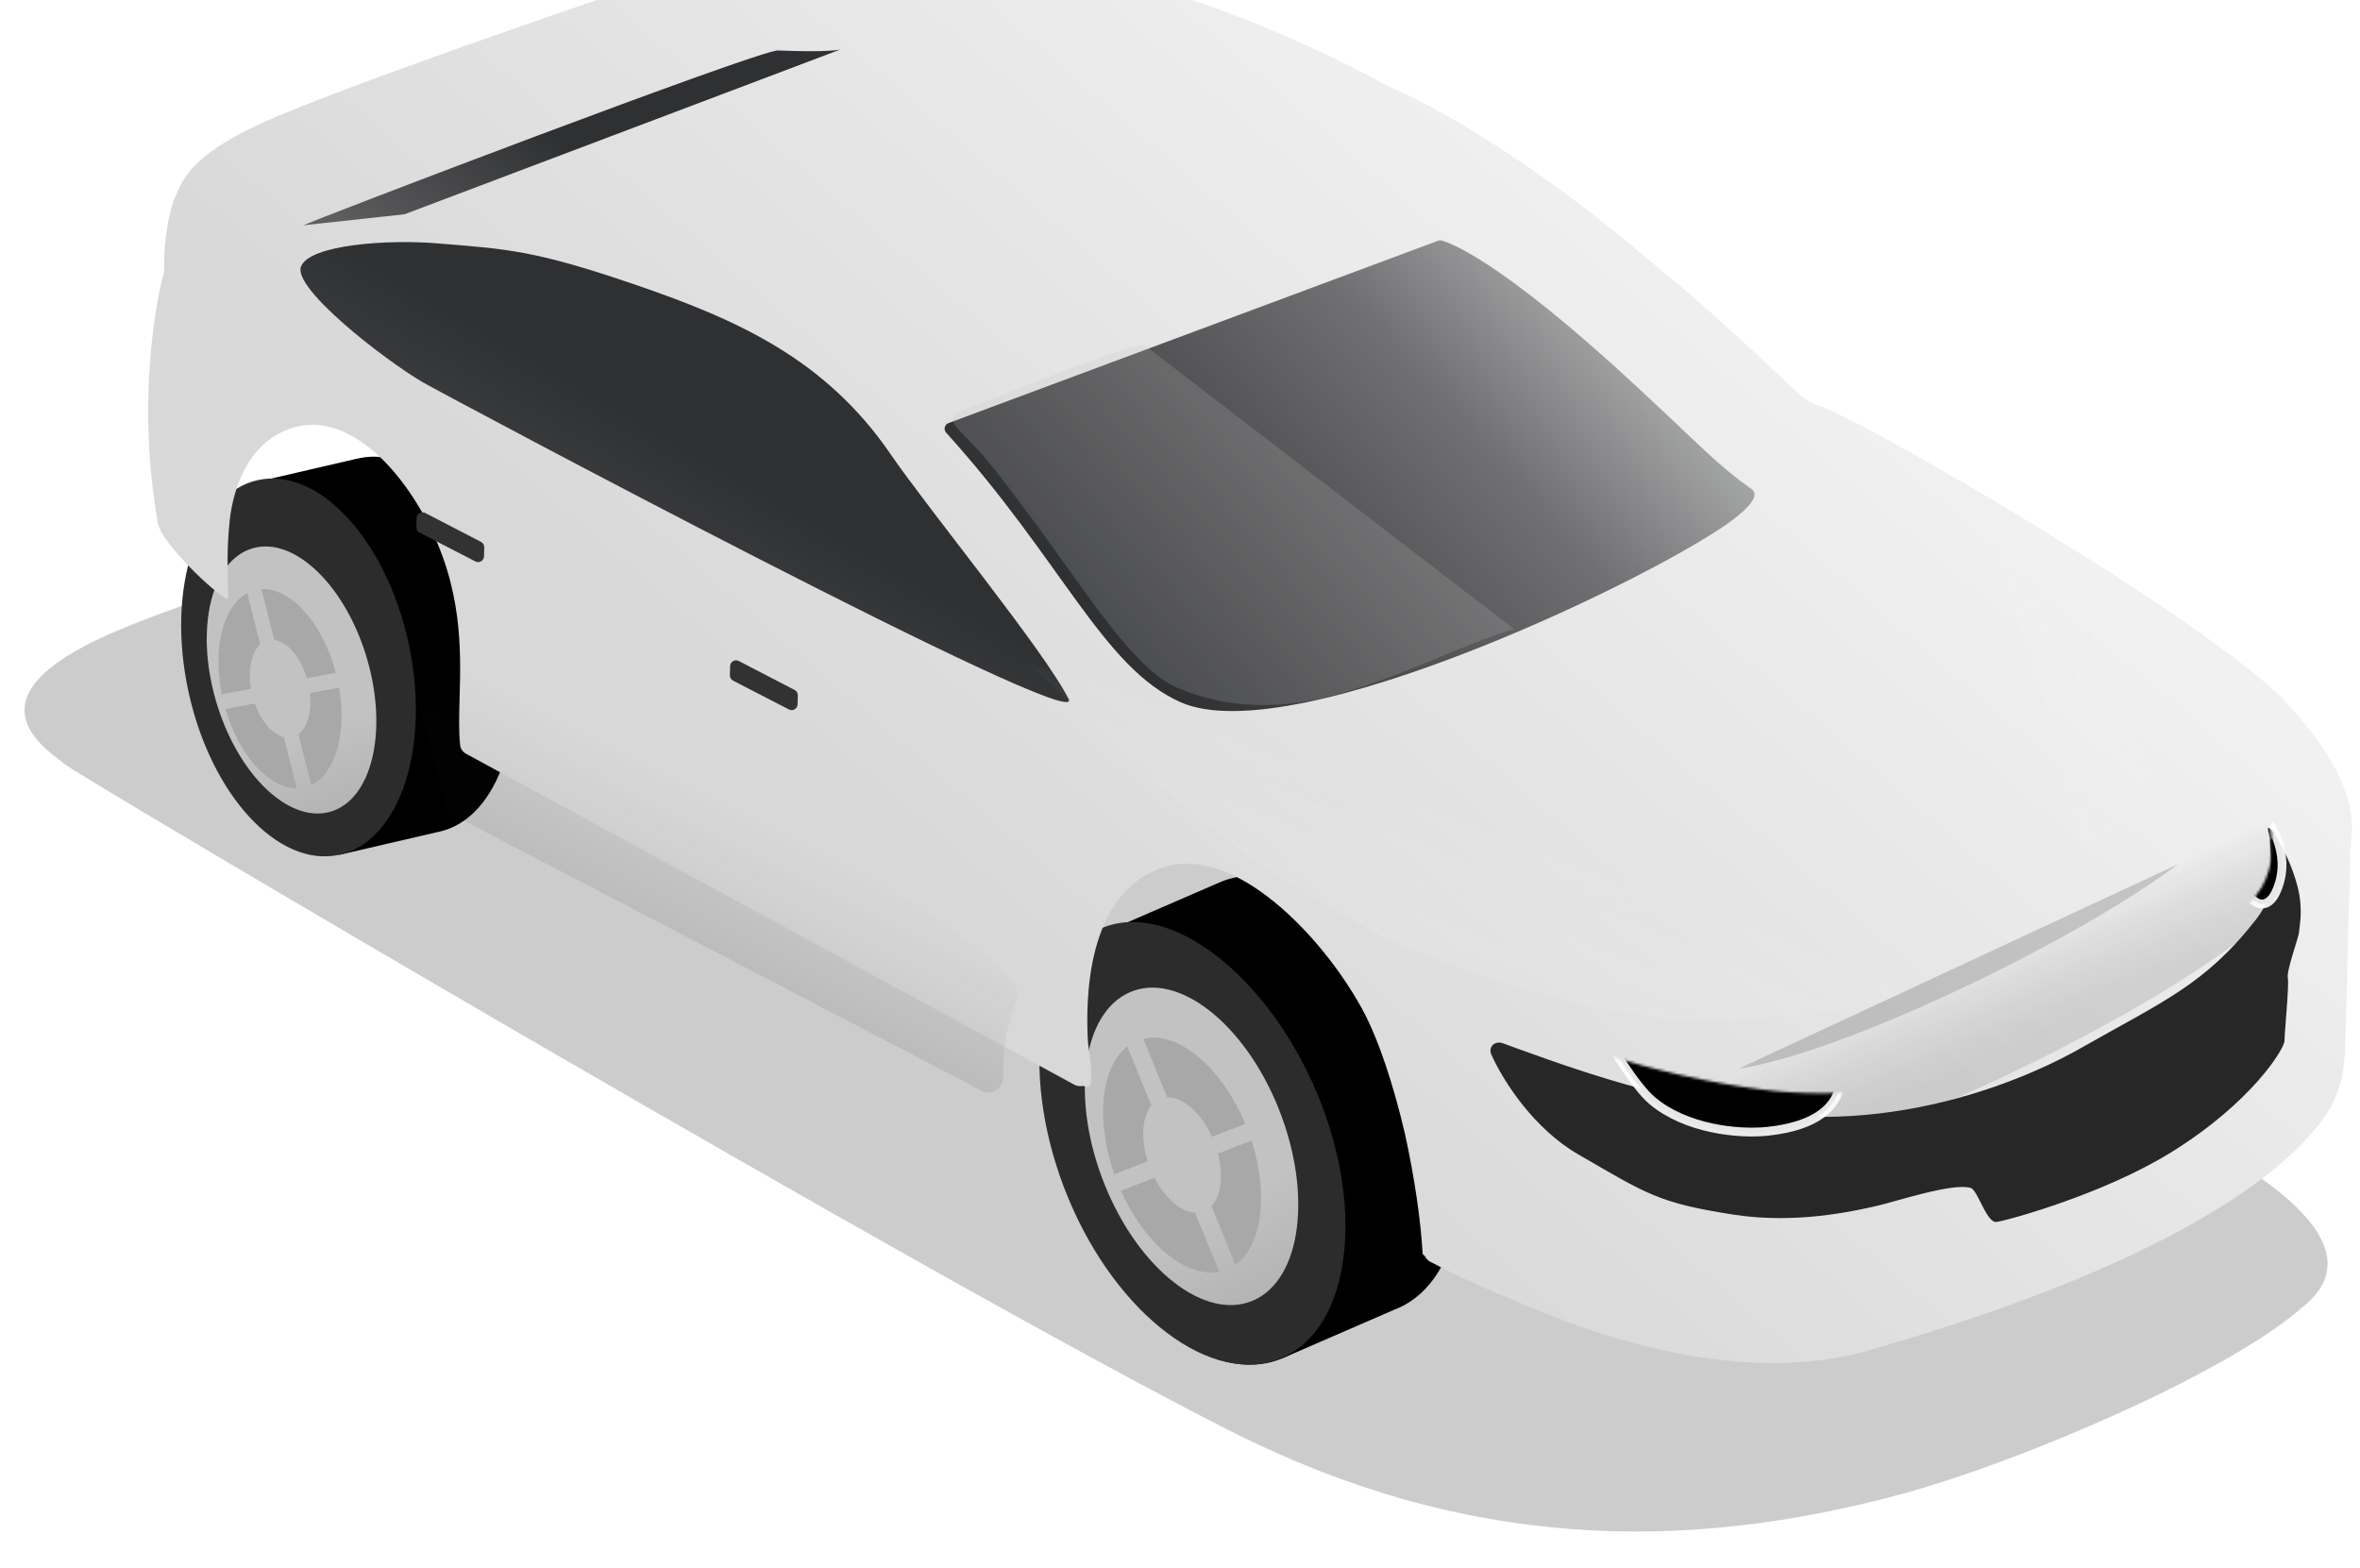 <?xml version="1.0" encoding="utf-8"?>
<svg viewBox="43.548 -50.424 914.855 607.724" xmlns="http://www.w3.org/2000/svg">
  <defs>
    <filter id="filter0_f_3_8" x="156.532" y="341.326" width="912.769" height="427.964" filterUnits="userSpaceOnUse" color-interpolation-filters="sRGB">
      <feFlood flood-opacity="0" result="BackgroundImageFix"/>
      <feBlend mode="normal" in="SourceGraphic" in2="BackgroundImageFix" result="shape"/>
      <feGaussianBlur stdDeviation="5" result="effect1_foregroundBlur_3_8"/>
    </filter>
    <filter id="filter1_i_3_8" x="574.091" y="546.5" width="88.721" height="126.952" filterUnits="userSpaceOnUse" color-interpolation-filters="sRGB">
      <feFlood flood-opacity="0" result="BackgroundImageFix"/>
      <feBlend mode="normal" in="SourceGraphic" in2="BackgroundImageFix" result="shape"/>
      <feColorMatrix in="SourceAlpha" type="matrix" values="0 0 0 0 0 0 0 0 0 0 0 0 0 0 0 0 0 0 127 0" result="hardAlpha"/>
      <feMorphology radius="1.148" operator="erode" in="SourceAlpha" result="effect1_innerShadow_3_8"/>
      <feOffset/>
      <feGaussianBlur stdDeviation="0.574"/>
      <feComposite in2="hardAlpha" operator="arithmetic" k2="-1" k3="1"/>
      <feColorMatrix type="matrix" values="0 0 0 0 0 0 0 0 0 0 0 0 0 0 0 0 0 0 0.25 0"/>
      <feBlend mode="normal" in2="shape" result="effect1_innerShadow_3_8"/>
    </filter>
    <linearGradient id="paint0_linear_3_8" x1="92.624" y1="101.765" x2="97.237" y2="33.16" gradientUnits="userSpaceOnUse">
      <stop stop-color="#3F3F3F"/>
      <stop offset="1" stop-color="#5C5C5C"/>
    </linearGradient>
    <filter id="filter2_di_3_8" x="578.154" y="556.998" width="77.862" height="108.026" filterUnits="userSpaceOnUse" color-interpolation-filters="sRGB">
      <feFlood flood-opacity="0" result="BackgroundImageFix"/>
      <feColorMatrix in="SourceAlpha" type="matrix" values="0 0 0 0 0 0 0 0 0 0 0 0 0 0 0 0 0 0 127 0" result="hardAlpha"/>
      <feOffset dy="0.459"/>
      <feGaussianBlur stdDeviation="0.344"/>
      <feColorMatrix type="matrix" values="0 0 0 0 1 0 0 0 0 1 0 0 0 0 1 0 0 0 0.41 0"/>
      <feBlend mode="normal" in2="BackgroundImageFix" result="effect1_dropShadow_3_8"/>
      <feBlend mode="normal" in="SourceGraphic" in2="effect1_dropShadow_3_8" result="shape"/>
      <feColorMatrix in="SourceAlpha" type="matrix" values="0 0 0 0 0 0 0 0 0 0 0 0 0 0 0 0 0 0 127 0" result="hardAlpha"/>
      <feOffset dx="-3.443" dy="2.295"/>
      <feGaussianBlur stdDeviation="1.721"/>
      <feComposite in2="hardAlpha" operator="arithmetic" k2="-1" k3="1"/>
      <feColorMatrix type="matrix" values="0 0 0 0 0 0 0 0 0 0 0 0 0 0 0 0 0 0 0.25 0"/>
      <feBlend mode="normal" in2="shape" result="effect2_innerShadow_3_8"/>
    </filter>
    <filter id="filter3_i_3_8" x="577.55" y="548.473" width="82.746" height="123.021" filterUnits="userSpaceOnUse" color-interpolation-filters="sRGB">
      <feFlood flood-opacity="0" result="BackgroundImageFix"/>
      <feBlend mode="normal" in="SourceGraphic" in2="BackgroundImageFix" result="shape"/>
      <feColorMatrix in="SourceAlpha" type="matrix" values="0 0 0 0 0 0 0 0 0 0 0 0 0 0 0 0 0 0 127 0" result="hardAlpha"/>
      <feMorphology radius="2.846" operator="erode" in="SourceAlpha" result="effect1_innerShadow_3_8"/>
      <feOffset/>
      <feGaussianBlur stdDeviation="1.423"/>
      <feComposite in2="hardAlpha" operator="arithmetic" k2="-1" k3="1"/>
      <feColorMatrix type="matrix" values="0 0 0 0 0 0 0 0 0 0 0 0 0 0 0 0 0 0 0.25 0"/>
      <feBlend mode="normal" in2="shape" result="effect1_innerShadow_3_8"/>
    </filter>
    <linearGradient id="paint1_linear_3_8" x1="86.808" y1="98.14" x2="91.384" y2="31.996" gradientUnits="userSpaceOnUse">
      <stop stop-color="#AAAAAA"/>
      <stop offset="1" stop-color="#C2C2C2"/>
    </linearGradient>
    <filter id="filter4_di_3_8" x="584.64" y="564.166" width="66.108" height="93.739" filterUnits="userSpaceOnUse" color-interpolation-filters="sRGB">
      <feFlood flood-opacity="0" result="BackgroundImageFix"/>
      <feColorMatrix in="SourceAlpha" type="matrix" values="0 0 0 0 0 0 0 0 0 0 0 0 0 0 0 0 0 0 127 0" result="hardAlpha"/>
      <feOffset dy="0.971"/>
      <feGaussianBlur stdDeviation="0.607"/>
      <feColorMatrix type="matrix" values="0 0 0 0 1 0 0 0 0 1 0 0 0 0 1 0 0 0 0.59 0"/>
      <feBlend mode="normal" in2="BackgroundImageFix" result="effect1_dropShadow_3_8"/>
      <feBlend mode="normal" in="SourceGraphic" in2="effect1_dropShadow_3_8" result="shape"/>
      <feColorMatrix in="SourceAlpha" type="matrix" values="0 0 0 0 0 0 0 0 0 0 0 0 0 0 0 0 0 0 127 0" result="hardAlpha"/>
      <feOffset dx="-3.64" dy="2.427"/>
      <feGaussianBlur stdDeviation="1.82"/>
      <feComposite in2="hardAlpha" operator="arithmetic" k2="-1" k3="1"/>
      <feColorMatrix type="matrix" values="0 0 0 0 0 0 0 0 0 0 0 0 0 0 0 0 0 0 0.25 0"/>
      <feBlend mode="normal" in2="shape" result="effect2_innerShadow_3_8"/>
    </filter>
    <filter id="filter5_i_3_8" x="237.919" y="369.637" width="67.499" height="108.651" filterUnits="userSpaceOnUse" color-interpolation-filters="sRGB">
      <feFlood flood-opacity="0" result="BackgroundImageFix"/>
      <feBlend mode="normal" in="SourceGraphic" in2="BackgroundImageFix" result="shape"/>
      <feColorMatrix in="SourceAlpha" type="matrix" values="0 0 0 0 0 0 0 0 0 0 0 0 0 0 0 0 0 0 127 0" result="hardAlpha"/>
      <feMorphology radius="0.948" operator="erode" in="SourceAlpha" result="effect1_innerShadow_3_8"/>
      <feOffset/>
      <feGaussianBlur stdDeviation="0.474"/>
      <feComposite in2="hardAlpha" operator="arithmetic" k2="-1" k3="1"/>
      <feColorMatrix type="matrix" values="0 0 0 0 0 0 0 0 0 0 0 0 0 0 0 0 0 0 0.25 0"/>
      <feBlend mode="normal" in2="shape" result="effect1_innerShadow_3_8"/>
    </filter>
    <linearGradient id="paint2_linear_3_8" x1="76.498" y1="84.031" x2="80.306" y2="27.381" gradientUnits="userSpaceOnUse">
      <stop stop-color="#3F3F3F"/>
      <stop offset="1" stop-color="#5C5C5C"/>
    </linearGradient>
    <filter id="filter6_di_3_8" x="240.769" y="378.623" width="59.506" height="92.377" filterUnits="userSpaceOnUse" color-interpolation-filters="sRGB">
      <feFlood flood-opacity="0" result="BackgroundImageFix"/>
      <feColorMatrix in="SourceAlpha" type="matrix" values="0 0 0 0 0 0 0 0 0 0 0 0 0 0 0 0 0 0 127 0" result="hardAlpha"/>
      <feOffset dy="0.379"/>
      <feGaussianBlur stdDeviation="0.284"/>
      <feColorMatrix type="matrix" values="0 0 0 0 1 0 0 0 0 1 0 0 0 0 1 0 0 0 0.41 0"/>
      <feBlend mode="normal" in2="BackgroundImageFix" result="effect1_dropShadow_3_8"/>
      <feBlend mode="normal" in="SourceGraphic" in2="effect1_dropShadow_3_8" result="shape"/>
      <feColorMatrix in="SourceAlpha" type="matrix" values="0 0 0 0 0 0 0 0 0 0 0 0 0 0 0 0 0 0 127 0" result="hardAlpha"/>
      <feOffset dx="-2.843" dy="1.895"/>
      <feGaussianBlur stdDeviation="1.422"/>
      <feComposite in2="hardAlpha" operator="arithmetic" k2="-1" k3="1"/>
      <feColorMatrix type="matrix" values="0 0 0 0 0 0 0 0 0 0 0 0 0 0 0 0 0 0 0.25 0"/>
      <feBlend mode="normal" in2="shape" result="effect2_innerShadow_3_8"/>
    </filter>
    <filter id="filter7_i_3_8" x="237.163" y="377.45" width="65.743" height="103.498" filterUnits="userSpaceOnUse" color-interpolation-filters="sRGB">
      <feFlood flood-opacity="0" result="BackgroundImageFix"/>
      <feBlend mode="normal" in="SourceGraphic" in2="BackgroundImageFix" result="shape"/>
      <feColorMatrix in="SourceAlpha" type="matrix" values="0 0 0 0 0 0 0 0 0 0 0 0 0 0 0 0 0 0 127 0" result="hardAlpha"/>
      <feMorphology radius="2.846" operator="erode" in="SourceAlpha" result="effect1_innerShadow_3_8"/>
      <feOffset/>
      <feGaussianBlur stdDeviation="1.423"/>
      <feComposite in2="hardAlpha" operator="arithmetic" k2="-1" k3="1"/>
      <feColorMatrix type="matrix" values="0 0 0 0 0 0 0 0 0 0 0 0 0 0 0 0 0 0 0.25 0"/>
      <feBlend mode="normal" in2="shape" result="effect1_innerShadow_3_8"/>
    </filter>
    <filter id="filter8_i_3_8" x="237.163" y="377.45" width="65.743" height="103.498" filterUnits="userSpaceOnUse" color-interpolation-filters="sRGB">
      <feFlood flood-opacity="0" result="BackgroundImageFix"/>
      <feBlend mode="normal" in="SourceGraphic" in2="BackgroundImageFix" result="shape"/>
      <feColorMatrix in="SourceAlpha" type="matrix" values="0 0 0 0 0 0 0 0 0 0 0 0 0 0 0 0 0 0 127 0" result="hardAlpha"/>
      <feMorphology radius="0.853" operator="erode" in="SourceAlpha" result="effect1_innerShadow_3_8"/>
      <feOffset/>
      <feGaussianBlur stdDeviation="0.426"/>
      <feComposite in2="hardAlpha" operator="arithmetic" k2="-1" k3="1"/>
      <feColorMatrix type="matrix" values="0 0 0 0 0 0 0 0 0 0 0 0 0 0 0 0 0 0 0.25 0"/>
      <feBlend mode="normal" in2="shape" result="effect1_innerShadow_3_8"/>
    </filter>
    <linearGradient id="paint3_linear_3_8" x1="71.766" y1="81.136" x2="75.549" y2="26.453" gradientUnits="userSpaceOnUse">
      <stop stop-color="#AAAAAA"/>
      <stop offset="1" stop-color="#C2C2C2"/>
    </linearGradient>
    <filter id="filter9_di_3_8" x="241.702" y="390.308" width="52.585" height="79.895" filterUnits="userSpaceOnUse" color-interpolation-filters="sRGB">
      <feFlood flood-opacity="0" result="BackgroundImageFix"/>
      <feColorMatrix in="SourceAlpha" type="matrix" values="0 0 0 0 0 0 0 0 0 0 0 0 0 0 0 0 0 0 127 0" result="hardAlpha"/>
      <feOffset dy="0.971"/>
      <feGaussianBlur stdDeviation="0.607"/>
      <feColorMatrix type="matrix" values="0 0 0 0 1 0 0 0 0 1 0 0 0 0 1 0 0 0 0.59 0"/>
      <feBlend mode="normal" in2="BackgroundImageFix" result="effect1_dropShadow_3_8"/>
      <feBlend mode="normal" in="SourceGraphic" in2="effect1_dropShadow_3_8" result="shape"/>
      <feColorMatrix in="SourceAlpha" type="matrix" values="0 0 0 0 0 0 0 0 0 0 0 0 0 0 0 0 0 0 127 0" result="hardAlpha"/>
      <feOffset dx="-3.64" dy="2.427"/>
      <feGaussianBlur stdDeviation="1.82"/>
      <feComposite in2="hardAlpha" operator="arithmetic" k2="-1" k3="1"/>
      <feColorMatrix type="matrix" values="0 0 0 0 0 0 0 0 0 0 0 0 0 0 0 0 0 0 0.25 0"/>
      <feBlend mode="normal" in2="shape" result="effect2_innerShadow_3_8"/>
    </filter>
    <filter id="filter10_ii_3_8" x="197.38" y="149.989" width="871.39" height="569.61" filterUnits="userSpaceOnUse" color-interpolation-filters="sRGB">
      <feFlood flood-opacity="0" result="BackgroundImageFix"/>
      <feBlend mode="normal" in="SourceGraphic" in2="BackgroundImageFix" result="shape"/>
      <feColorMatrix in="SourceAlpha" type="matrix" values="0 0 0 0 0 0 0 0 0 0 0 0 0 0 0 0 0 0 127 0" result="hardAlpha"/>
      <feOffset dx="17.076" dy="-22.768"/>
      <feGaussianBlur stdDeviation="68.305"/>
      <feComposite in2="hardAlpha" operator="arithmetic" k2="-1" k3="1"/>
      <feColorMatrix type="matrix" values="0 0 0 0 0 0 0 0 0 0 0 0 0 0 0 0 0 0 0.07 0"/>
      <feBlend mode="normal" in2="shape" result="effect1_innerShadow_3_8"/>
      <feColorMatrix in="SourceAlpha" type="matrix" values="0 0 0 0 0 0 0 0 0 0 0 0 0 0 0 0 0 0 127 0" result="hardAlpha"/>
      <feOffset dy="-2.846"/>
      <feGaussianBlur stdDeviation="5.692"/>
      <feComposite in2="hardAlpha" operator="arithmetic" k2="-1" k3="1"/>
      <feColorMatrix type="matrix" values="0 0 0 0 0 0 0 0 0 0 0 0 0 0 0 0 0 0 0.09 0"/>
      <feBlend mode="normal" in2="effect1_innerShadow_3_8" result="effect2_innerShadow_3_8"/>
    </filter>
    <linearGradient id="paint4_linear_3_8" x1="672.492" y1="690.535" x2="1077.88" y2="221.356" gradientUnits="userSpaceOnUse">
      <stop stop-color="#D8D8D8"/>
      <stop offset="1" stop-color="white"/>
    </linearGradient>
    <filter id="filter11_ddi_3_8" x="522.058" y="251.868" width="320.852" height="189.373" filterUnits="userSpaceOnUse" color-interpolation-filters="sRGB">
      <feFlood flood-opacity="0" result="BackgroundImageFix"/>
      <feColorMatrix in="SourceAlpha" type="matrix" values="0 0 0 0 0 0 0 0 0 0 0 0 0 0 0 0 0 0 127 0" result="hardAlpha"/>
      <feOffset dx="-2.295" dy="1.148"/>
      <feGaussianBlur stdDeviation="1.148"/>
      <feColorMatrix type="matrix" values="0 0 0 0 1 0 0 0 0 1 0 0 0 0 1 0 0 0 0.28 0"/>
      <feBlend mode="normal" in2="BackgroundImageFix" result="effect1_dropShadow_3_8"/>
      <feColorMatrix in="SourceAlpha" type="matrix" values="0 0 0 0 0 0 0 0 0 0 0 0 0 0 0 0 0 0 127 0" result="hardAlpha"/>
      <feOffset dy="-1.148"/>
      <feGaussianBlur stdDeviation="1.148"/>
      <feColorMatrix type="matrix" values="0 0 0 0 1 0 0 0 0 1 0 0 0 0 1 0 0 0 0.56 0"/>
      <feBlend mode="normal" in2="effect1_dropShadow_3_8" result="effect2_dropShadow_3_8"/>
      <feBlend mode="normal" in="SourceGraphic" in2="effect2_dropShadow_3_8" result="shape"/>
      <feColorMatrix in="SourceAlpha" type="matrix" values="0 0 0 0 0 0 0 0 0 0 0 0 0 0 0 0 0 0 127 0" result="hardAlpha"/>
      <feOffset dx="-1.148" dy="3.443"/>
      <feGaussianBlur stdDeviation="1.721"/>
      <feComposite in2="hardAlpha" operator="arithmetic" k2="-1" k3="1"/>
      <feColorMatrix type="matrix" values="0 0 0 0 0 0 0 0 0 0 0 0 0 0 0 0 0 0 0.75 0"/>
      <feBlend mode="normal" in2="shape" result="effect3_innerShadow_3_8"/>
    </filter>
    <linearGradient id="paint5_linear_3_8" x1="724.542" y1="92.795" x2="495.124" y2="299.062" gradientUnits="userSpaceOnUse">
      <stop stop-color="#E8EAE9"/>
      <stop offset="0.498" stop-color="#707072"/>
      <stop offset="1" stop-color="#2F3032"/>
    </linearGradient>
    <filter id="filter12_di_3_8" x="273.483" y="252.517" width="303.731" height="182.902" filterUnits="userSpaceOnUse" color-interpolation-filters="sRGB">
      <feFlood flood-opacity="0" result="BackgroundImageFix"/>
      <feColorMatrix in="SourceAlpha" type="matrix" values="0 0 0 0 0 0 0 0 0 0 0 0 0 0 0 0 0 0 127 0" result="hardAlpha"/>
      <feOffset dy="1.187"/>
      <feGaussianBlur stdDeviation="0.593"/>
      <feColorMatrix type="matrix" values="0 0 0 0 0.925 0 0 0 0 0.925 0 0 0 0 0.925 0 0 0 0.37 0"/>
      <feBlend mode="normal" in2="BackgroundImageFix" result="effect1_dropShadow_3_8"/>
      <feBlend mode="normal" in="SourceGraphic" in2="effect1_dropShadow_3_8" result="shape"/>
      <feColorMatrix in="SourceAlpha" type="matrix" values="0 0 0 0 0 0 0 0 0 0 0 0 0 0 0 0 0 0 127 0" result="hardAlpha"/>
      <feOffset dx="-4.591" dy="5.738"/>
      <feGaussianBlur stdDeviation="2.295"/>
      <feComposite in2="hardAlpha" operator="arithmetic" k2="-1" k3="1"/>
      <feColorMatrix type="matrix" values="0 0 0 0 0 0 0 0 0 0 0 0 0 0 0 0 0 0 0.8 0"/>
      <feBlend mode="normal" in2="shape" result="effect2_innerShadow_3_8"/>
    </filter>
    <linearGradient id="paint6_linear_3_8" x1="338.71" y1="793.536" x2="562.682" y2="407.816" gradientUnits="userSpaceOnUse">
      <stop stop-color="#E8EAE9"/>
      <stop offset="0.498" stop-color="#707072"/>
      <stop offset="1" stop-color="#2F3032"/>
    </linearGradient>
    <filter id="filter13_di_3_8" x="274.669" y="177.839" width="213.975" height="72.761" filterUnits="userSpaceOnUse" color-interpolation-filters="sRGB">
      <feFlood flood-opacity="0" result="BackgroundImageFix"/>
      <feColorMatrix in="SourceAlpha" type="matrix" values="0 0 0 0 0 0 0 0 0 0 0 0 0 0 0 0 0 0 127 0" result="hardAlpha"/>
      <feOffset dy="1.187"/>
      <feGaussianBlur stdDeviation="0.593"/>
      <feColorMatrix type="matrix" values="0 0 0 0 0.925 0 0 0 0 0.925 0 0 0 0 0.925 0 0 0 0.37 0"/>
      <feBlend mode="normal" in2="BackgroundImageFix" result="effect1_dropShadow_3_8"/>
      <feBlend mode="normal" in="SourceGraphic" in2="effect1_dropShadow_3_8" result="shape"/>
      <feColorMatrix in="SourceAlpha" type="matrix" values="0 0 0 0 0 0 0 0 0 0 0 0 0 0 0 0 0 0 127 0" result="hardAlpha"/>
      <feOffset dx="-4.591" dy="5.738"/>
      <feGaussianBlur stdDeviation="2.295"/>
      <feComposite in2="hardAlpha" operator="arithmetic" k2="-1" k3="1"/>
      <feColorMatrix type="matrix" values="0 0 0 0 0 0 0 0 0 0 0 0 0 0 0 0 0 0 0.8 0"/>
      <feBlend mode="normal" in2="shape" result="effect2_innerShadow_3_8"/>
    </filter>
    <linearGradient id="paint7_linear_3_8" x1="257.678" y1="386.961" x2="381.459" y2="215.34" gradientUnits="userSpaceOnUse">
      <stop stop-color="#E8EAE9"/>
      <stop offset="0.498" stop-color="#707072"/>
      <stop offset="1" stop-color="#2F3032"/>
    </linearGradient>
    <filter id="filter14_f_3_8" x="524" y="390.889" width="414.161" height="202.35" filterUnits="userSpaceOnUse" color-interpolation-filters="sRGB">
      <feFlood flood-opacity="0" result="BackgroundImageFix"/>
      <feBlend mode="normal" in="SourceGraphic" in2="BackgroundImageFix" result="shape"/>
      <feGaussianBlur stdDeviation="16.067" result="effect1_foregroundBlur_3_8"/>
    </filter>
    <linearGradient id="paint8_linear_3_8" x1="717.338" y1="566.175" x2="747.209" y2="485.602" gradientUnits="userSpaceOnUse">
      <stop stop-color="#ECEAEA"/>
      <stop offset="1" stop-color="white" stop-opacity="0"/>
    </linearGradient>
    <filter id="filter15_f_3_8" x="841.681" y="294.917" width="189.936" height="219.061" filterUnits="userSpaceOnUse" color-interpolation-filters="sRGB">
      <feFlood flood-opacity="0" result="BackgroundImageFix"/>
      <feBlend mode="normal" in="SourceGraphic" in2="BackgroundImageFix" result="shape"/>
      <feGaussianBlur stdDeviation="10.329" result="effect1_foregroundBlur_3_8"/>
    </filter>
    <linearGradient id="paint9_linear_3_8" x1="1036.96" y1="429.386" x2="931.117" y2="463.332" gradientUnits="userSpaceOnUse">
      <stop stop-color="#ECEAEA"/>
      <stop offset="1" stop-color="white" stop-opacity="0"/>
    </linearGradient>
    <filter id="filter16_di_3_8" x="439.395" y="418.159" width="27.455" height="23.296" filterUnits="userSpaceOnUse" color-interpolation-filters="sRGB">
      <feFlood flood-opacity="0" result="BackgroundImageFix"/>
      <feColorMatrix in="SourceAlpha" type="matrix" values="0 0 0 0 0 0 0 0 0 0 0 0 0 0 0 0 0 0 127 0" result="hardAlpha"/>
      <feOffset dy="-0.569"/>
      <feGaussianBlur stdDeviation="0.285"/>
      <feColorMatrix type="matrix" values="0 0 0 0 0.788 0 0 0 0 0.788 0 0 0 0 0.788 0 0 0 0.19 0"/>
      <feBlend mode="normal" in2="BackgroundImageFix" result="effect1_dropShadow_3_8"/>
      <feBlend mode="normal" in="SourceGraphic" in2="effect1_dropShadow_3_8" result="shape"/>
      <feColorMatrix in="SourceAlpha" type="matrix" values="0 0 0 0 0 0 0 0 0 0 0 0 0 0 0 0 0 0 127 0" result="hardAlpha"/>
      <feOffset dy="2.846"/>
      <feGaussianBlur stdDeviation="1.423"/>
      <feComposite in2="hardAlpha" operator="arithmetic" k2="-1" k3="1"/>
      <feColorMatrix type="matrix" values="0 0 0 0 0 0 0 0 0 0 0 0 0 0 0 0 0 0 0.74 0"/>
      <feBlend mode="normal" in2="shape" result="effect2_innerShadow_3_8"/>
    </filter>
    <filter id="filter17_di_3_8" x="317.851" y="360.777" width="27.455" height="23.296" filterUnits="userSpaceOnUse" color-interpolation-filters="sRGB">
      <feFlood flood-opacity="0" result="BackgroundImageFix"/>
      <feColorMatrix in="SourceAlpha" type="matrix" values="0 0 0 0 0 0 0 0 0 0 0 0 0 0 0 0 0 0 127 0" result="hardAlpha"/>
      <feOffset dy="-0.569"/>
      <feGaussianBlur stdDeviation="0.285"/>
      <feColorMatrix type="matrix" values="0 0 0 0 0.788 0 0 0 0 0.788 0 0 0 0 0.788 0 0 0 0.19 0"/>
      <feBlend mode="normal" in2="BackgroundImageFix" result="effect1_dropShadow_3_8"/>
      <feBlend mode="normal" in="SourceGraphic" in2="effect1_dropShadow_3_8" result="shape"/>
      <feColorMatrix in="SourceAlpha" type="matrix" values="0 0 0 0 0 0 0 0 0 0 0 0 0 0 0 0 0 0 127 0" result="hardAlpha"/>
      <feOffset dy="2.846"/>
      <feGaussianBlur stdDeviation="1.423"/>
      <feComposite in2="hardAlpha" operator="arithmetic" k2="-1" k3="1"/>
      <feColorMatrix type="matrix" values="0 0 0 0 0 0 0 0 0 0 0 0 0 0 0 0 0 0 0.74 0"/>
      <feBlend mode="normal" in2="shape" result="effect2_innerShadow_3_8"/>
    </filter>
    <filter id="filter18_f_3_8" x="308.718" y="408.817" width="249.86" height="187.203" filterUnits="userSpaceOnUse" color-interpolation-filters="sRGB">
      <feFlood flood-opacity="0" result="BackgroundImageFix"/>
      <feBlend mode="normal" in="SourceGraphic" in2="BackgroundImageFix" result="shape"/>
      <feGaussianBlur stdDeviation="3.443" result="effect1_foregroundBlur_3_8"/>
    </filter>
    <linearGradient id="paint10_linear_3_8" x1="467.51" y1="573.774" x2="500.78" y2="507.426" gradientUnits="userSpaceOnUse">
      <stop stop-color="#040404"/>
      <stop offset="1" stop-color="#3C3C3C" stop-opacity="0"/>
    </linearGradient>
    <filter id="filter19_f_3_8" x="781.678" y="451.199" width="269.114" height="178.024" filterUnits="userSpaceOnUse" color-interpolation-filters="sRGB">
      <feFlood flood-opacity="0" result="BackgroundImageFix"/>
      <feBlend mode="normal" in="SourceGraphic" in2="BackgroundImageFix" result="shape"/>
      <feGaussianBlur stdDeviation="5.738" result="effect1_foregroundBlur_3_8"/>
    </filter>
    <linearGradient id="paint11_linear_3_8" x1="917.781" y1="581.183" x2="899.958" y2="544.251" gradientUnits="userSpaceOnUse">
      <stop stop-color="#4B4B4B"/>
      <stop offset="0.899" stop-opacity="0"/>
    </linearGradient>
    <filter id="filter20_ddii_3_8" x="733.368" y="475.26" width="316.953" height="164.754" filterUnits="userSpaceOnUse" color-interpolation-filters="sRGB">
      <feFlood flood-opacity="0" result="BackgroundImageFix"/>
      <feColorMatrix in="SourceAlpha" type="matrix" values="0 0 0 0 0 0 0 0 0 0 0 0 0 0 0 0 0 0 127 0" result="hardAlpha"/>
      <feOffset dy="1.071"/>
      <feGaussianBlur stdDeviation="0.714"/>
      <feColorMatrix type="matrix" values="0 0 0 0 0 0 0 0 0 0 0 0 0 0 0 0 0 0 0.57 0"/>
      <feBlend mode="normal" in2="BackgroundImageFix" result="effect1_dropShadow_3_8"/>
      <feColorMatrix in="SourceAlpha" type="matrix" values="0 0 0 0 0 0 0 0 0 0 0 0 0 0 0 0 0 0 127 0" result="hardAlpha"/>
      <feOffset dy="-0.714"/>
      <feGaussianBlur stdDeviation="0.714"/>
      <feColorMatrix type="matrix" values="0 0 0 0 0 0 0 0 0 0 0 0 0 0 0 0 0 0 1 0"/>
      <feBlend mode="normal" in2="effect1_dropShadow_3_8" result="effect2_dropShadow_3_8"/>
      <feBlend mode="normal" in="SourceGraphic" in2="effect2_dropShadow_3_8" result="shape"/>
      <feColorMatrix in="SourceAlpha" type="matrix" values="0 0 0 0 0 0 0 0 0 0 0 0 0 0 0 0 0 0 127 0" result="hardAlpha"/>
      <feOffset dy="9.846"/>
      <feGaussianBlur stdDeviation="10.034"/>
      <feComposite in2="hardAlpha" operator="arithmetic" k2="-1" k3="1"/>
      <feColorMatrix type="matrix" values="0 0 0 0 0 0 0 0 0 0 0 0 0 0 0 0 0 0 1 0"/>
      <feBlend mode="normal" in2="shape" result="effect3_innerShadow_3_8"/>
      <feColorMatrix in="SourceAlpha" type="matrix" values="0 0 0 0 0 0 0 0 0 0 0 0 0 0 0 0 0 0 127 0" result="hardAlpha"/>
      <feOffset dy="-1.073"/>
      <feGaussianBlur stdDeviation="1.073"/>
      <feComposite in2="hardAlpha" operator="arithmetic" k2="-1" k3="1"/>
      <feColorMatrix type="matrix" values="0 0 0 0 0 0 0 0 0 0 0 0 0 0 0 0 0 0 1 0"/>
      <feBlend mode="normal" in2="effect3_innerShadow_3_8" result="effect4_innerShadow_3_8"/>
    </filter>
    <filter id="filter21_d_3_8" x="777.779" y="568.73" width="95.97" height="38.834" filterUnits="userSpaceOnUse" color-interpolation-filters="sRGB">
      <feFlood flood-opacity="0" result="BackgroundImageFix"/>
      <feColorMatrix in="SourceAlpha" type="matrix" values="0 0 0 0 0 0 0 0 0 0 0 0 0 0 0 0 0 0 127 0" result="hardAlpha"/>
      <feOffset dx="1.138" dy="1.414"/>
      <feGaussianBlur stdDeviation="0.707"/>
      <feColorMatrix type="matrix" values="0 0 0 0 1 0 0 0 0 1 0 0 0 0 1 0 0 0 0.24 0"/>
      <feBlend mode="normal" in2="BackgroundImageFix" result="effect1_dropShadow_3_8"/>
      <feBlend mode="normal" in="SourceGraphic" in2="effect1_dropShadow_3_8" result="shape"/>
    </filter>
    <filter id="filter22_d_3_8" x="1014.73" y="482.514" width="30.028" height="36.646" filterUnits="userSpaceOnUse" color-interpolation-filters="sRGB">
      <feFlood flood-opacity="0" result="BackgroundImageFix"/>
      <feColorMatrix in="SourceAlpha" type="matrix" values="0 0 0 0 0 0 0 0 0 0 0 0 0 0 0 0 0 0 127 0" result="hardAlpha"/>
      <feOffset dx="1.138" dy="1.414"/>
      <feGaussianBlur stdDeviation="0.707"/>
      <feColorMatrix type="matrix" values="0 0 0 0 1 0 0 0 0 1 0 0 0 0 1 0 0 0 0.24 0"/>
      <feBlend mode="normal" in2="BackgroundImageFix" result="effect1_dropShadow_3_8"/>
      <feBlend mode="normal" in="SourceGraphic" in2="effect1_dropShadow_3_8" result="shape"/>
    </filter>
  </defs>
  <mask id="mask0_3_8" style="mask-type:alpha" maskUnits="userSpaceOnUse" x="734" y="481" width="319" height="150">
    <path d="M1031.61 512.711C1037.92 504.623 1038.51 495.037 1037.22 486.57C1036.51 481.959 1041.07 479.538 1043.35 483.607C1048.99 493.689 1051.28 502.194 1051.88 506.869C1052.26 511.784 1052.06 514.894 1051.49 519.408C1051.23 521.473 1043.34 532.703 1043.9 535.447C1044.47 538.191 1042.61 556.962 1042.64 559.807C1042.66 562.652 1030.27 583.506 998.597 603.131C972.281 619.434 934.824 629.636 930.998 630.09C927.173 630.544 923.754 617.662 921.004 616.887C913.809 614.859 892.223 622.189 884.188 624C874.812 626.112 852.937 630.977 829.25 627.337C799.953 622.834 795.538 619.381 768.883 603.997C751.991 594.247 740.054 576.216 735.175 565.316C733.855 562.368 736.539 559.84 739.58 560.931C758.175 567.6 796.492 582.407 840.033 587.963C904.731 596.218 956.724 566.656 964.173 562.406C995.487 544.539 1011.86 538.052 1031.61 512.711Z" fill="#999999"/>
  </mask>
  <g filter="url(#filter0_f_3_8)" transform="matrix(1, 0, 0, 1, -113.47, -216.024)">
    <path d="M895.676 744.343C939.847 732.216 1020.57 698.066 1049.93 672.02C1083.71 644.834 1015.91 611.739 1007.89 606.808C999.871 601.876 604.922 393.283 535.937 360.801C466.951 328.319 244.392 387.503 190.145 415.853C145.928 438.962 176.306 456.871 182 461.744C187.694 466.616 516.169 660.84 634.493 720.577C724.1 765.816 808.973 768.146 895.676 744.343Z" fill="#000000" fill-opacity="0.2"/>
  </g>
  <path fill-rule="evenodd" clip-rule="evenodd" d="M584.501 528.2L629.271 508.795L629.282 508.82C629.568 508.69 629.858 508.563 630.15 508.441C656.808 497.277 693.729 525.039 712.616 570.451C731.502 615.863 725.203 661.727 698.545 672.891C698.18 673.044 697.814 673.189 697.446 673.327L654.266 692.071L631.901 639.538C625.884 631.129 620.489 621.486 616.079 610.881C612.011 601.101 609.112 591.3 607.332 581.83L584.501 528.2Z" fill="#000000" transform="matrix(1, 0, 0, 1, -113.47, -216.024)"/>
  <ellipse rx="52.355" ry="88.942" transform="matrix(-0.922, 0.386, 0.384, 0.924, 506.493, 393.943)" fill="#000000"/>
  <g filter="url(#filter1_i_3_8)" transform="matrix(1, 0, 0, 1, -113.47, -216.024)">
    <ellipse rx="39.268" ry="66.71" transform="matrix(-0.922 0.386 0.384 0.924 618.452 609.976)" fill="url(#paint0_linear_3_8)"/>
  </g>
  <g filter="url(#filter2_di_3_8)" transform="matrix(1, 0, 0, 1, -113.47, -216.024)">
    <path fill-rule="evenodd" clip-rule="evenodd" d="M621.245 562.498C626.819 565.983 632.274 571.083 637.154 577.455L625.202 597.056C623.724 595.231 622.125 593.702 620.483 592.528L621.245 562.498ZM619.536 629.877C621.974 630.91 624.397 631.099 626.552 630.255L642.544 659.752C641.66 660.302 640.732 660.783 639.761 661.19C633.38 663.862 626.057 662.959 618.791 659.231L619.536 629.877ZM616.528 657.978L617.272 628.679C615.337 627.451 613.441 625.722 611.711 623.589L599.998 642.8C605.068 649.354 610.747 654.541 616.528 657.978ZM618.224 591.152L618.984 561.176C611.44 557.074 603.793 555.991 597.163 558.767C595.311 559.543 593.617 560.586 592.085 561.868L608.225 591.637C608.817 591.144 609.471 590.741 610.185 590.442C612.632 589.417 615.437 589.748 618.224 591.152ZM588.376 622.578C591.192 629.351 594.653 635.492 598.517 640.821L610.233 621.606C608.926 619.701 607.751 617.55 606.776 615.205C606.657 614.92 606.543 614.634 606.432 614.349L586.99 619.051C587.425 620.226 587.887 621.403 588.376 622.578ZM626.68 599.04L638.628 579.444C642.403 584.701 645.785 590.737 648.548 597.379C649.108 598.727 649.633 600.075 650.123 601.422L630.432 606.183C630.333 605.931 630.231 605.678 630.126 605.426C629.153 603.087 627.983 600.942 626.68 599.04ZM586.215 616.875C582.979 607.428 581.48 598.113 581.604 589.753L604.156 603.592C604.234 606.289 604.73 609.205 605.667 612.171L586.215 616.875ZM631.203 608.359C632.328 611.883 632.83 615.34 632.749 618.444L655.256 632.256C655.672 623.532 654.261 613.65 650.885 603.6L631.203 608.359ZM655.076 634.839L632.537 621.009C632.035 624.528 630.679 627.401 628.539 629.106L644.432 658.421C650.497 653.602 654.127 645.149 655.076 634.839ZM581.698 587.117L604.219 600.937C604.456 597.963 605.261 595.372 606.593 593.442L590.353 563.488C585.22 568.838 582.268 577.207 581.698 587.117Z" fill="#4C4C4C"/>
  </g>
  <path fill-rule="evenodd" clip-rule="evenodd" d="M584.551 527.266L629.321 507.861L629.326 507.872C629.602 507.747 629.88 507.626 630.161 507.509C656.819 496.344 693.74 524.107 712.627 569.519C731.513 614.93 725.213 660.794 698.555 671.959C698.286 672.072 698.016 672.18 697.745 672.285L654.317 691.137L632.012 638.745C625.954 630.303 620.525 620.613 616.09 609.949C611.998 600.111 609.089 590.252 607.312 580.729L584.551 527.266Z" fill="#000000" transform="matrix(1, 0, 0, 1, -113.47, -216.024)"/>
  <path d="M571.181 630.169C590.053 675.545 626.963 703.279 653.621 692.115C680.279 680.951 686.591 635.116 667.718 589.74C648.846 544.364 610.866 514.186 584.208 525.35C557.55 536.514 552.309 584.793 571.181 630.169Z" fill="#2D2C2C" transform="matrix(1, 0, 0, 1, -113.47, -216.024)"/>
  <g filter="url(#filter3_i_3_8)" transform="matrix(1, 0, 0, 1, -113.47, -216.024)">
    <ellipse rx="36.802" ry="64.334" transform="matrix(-0.918 0.396 0.371 0.929 618.923 609.983)" fill="url(#paint1_linear_3_8)"/>
  </g>
  <g filter="url(#filter4_di_3_8)" transform="matrix(1, 0, 0, 1, -113.47, -216.024)">
    <path fill-rule="evenodd" clip-rule="evenodd" d="M595.178 623.785C604.437 644.557 620.459 657.63 633.263 655.185L623.94 632.324C618.501 632.036 612.329 626.799 608.204 618.789L595.178 623.785ZM592.63 617.376C585.258 596.367 587.468 575.845 597.653 567.857L606.972 590.709C603.415 595.136 602.786 603.603 605.577 612.41L592.63 617.376ZM630.448 602.871C626.181 593.479 619.104 587.357 613.103 587.552L603.847 564.852C617.125 561.691 634.131 575.697 643.412 597.899L630.448 602.871ZM632.765 609.369L645.811 604.366C652.548 625.115 649.95 645.039 639.574 652.47L630.313 629.758C634.037 625.815 635.006 617.88 632.765 609.369Z" fill="#A9A8A8"/>
  </g>
  <path fill-rule="evenodd" clip-rule="evenodd" d="M256.26 352.478L295.508 343.381L295.513 343.406C295.763 343.344 296.013 343.285 296.265 343.23C319.576 338.131 345.444 366.182 354.043 405.884C362.641 445.587 350.713 481.906 327.401 487.005C327.061 487.08 326.72 487.147 326.379 487.207L288.596 495.986L278.241 450.03C274.592 442.291 271.635 433.64 269.623 424.351C267.768 415.783 266.868 407.373 266.833 399.401L256.26 352.478Z" fill="#000000" transform="matrix(1, 0, 0, 1, -113.47, -216.024)"/>
  <ellipse rx="43.239" ry="73.443" transform="matrix(-0.976, 0.214, 0.212, 0.978, 159.407, 208.159)" fill="#000000"/>
  <g filter="url(#filter5_i_3_8)" transform="matrix(1, 0, 0, 1, -113.47, -216.024)">
    <ellipse rx="32.431" ry="55.085" transform="matrix(-0.976 0.214 0.212 0.978 271.668 423.963)" fill="url(#paint2_linear_3_8)"/>
  </g>
  <g filter="url(#filter6_di_3_8)" transform="matrix(1, 0, 0, 1, -113.47, -216.024)">
    <path fill-rule="evenodd" clip-rule="evenodd" d="M280.957 385.79C284.972 389.453 288.651 394.413 291.672 400.322L279.04 414.48C278.11 412.774 277.036 411.29 275.875 410.09L280.957 385.79ZM269.559 440.291C271.39 441.496 273.334 442.009 275.214 441.64L283.823 467.981C283.026 468.295 282.203 468.546 281.356 468.731C275.771 469.953 269.952 468.125 264.599 464.007L269.559 440.291ZM262.947 462.651L267.898 438.981C266.51 437.698 265.228 436.014 264.14 434.027L251.788 447.871C254.929 453.944 258.767 458.999 262.947 462.651ZM274.244 408.635L279.317 384.382C273.801 379.933 267.756 377.919 261.963 379.186C260.341 379.541 258.808 380.137 257.372 380.952L266.059 407.532C266.61 407.223 267.197 406.996 267.818 406.86C269.958 406.392 272.188 407.078 274.244 408.635ZM245.35 429.714C246.632 435.635 248.531 441.139 250.879 446.044L263.233 432.197C262.452 430.451 261.815 428.525 261.37 426.47C261.316 426.219 261.265 425.969 261.217 425.72L244.748 426.643C244.927 427.662 245.127 428.686 245.35 429.714ZM279.945 416.313L292.575 402.157C294.86 406.99 296.711 412.397 297.968 418.204C298.224 419.382 298.45 420.556 298.648 421.723L281.926 422.66C281.884 422.441 281.839 422.222 281.792 422.003C281.35 419.962 280.719 418.049 279.945 416.313ZM244.441 424.76C243.217 416.61 243.381 408.827 244.72 402.058L260.967 416.643C260.63 418.845 260.599 421.288 260.919 423.837L244.441 424.76ZM282.23 424.543C282.621 427.574 282.516 430.457 281.989 432.968L298.234 447.552C299.872 440.524 300.194 432.28 298.943 423.607L282.23 424.543ZM297.704 449.623L281.437 435.02C280.508 437.8 278.983 439.93 276.997 440.998L285.555 467.181C291.196 464.174 295.4 457.852 297.704 449.623ZM245.187 399.93L261.413 414.496C262.049 412.11 263.09 410.121 264.465 408.752L255.725 382.011C250.76 385.596 247.119 391.959 245.187 399.93Z" fill="#4C4C4C"/>
  </g>
  <path fill-rule="evenodd" clip-rule="evenodd" d="M256.105 353.503L295.353 344.406L295.355 344.415C295.602 344.353 295.851 344.295 296.1 344.24C319.412 339.141 345.28 367.192 353.878 406.894C362.477 446.597 350.549 482.916 327.237 488.015C327.014 488.064 326.79 488.11 326.566 488.153L288.441 497.011L278.089 451.066C274.435 443.321 271.473 434.661 269.459 425.361C267.602 416.783 266.702 408.363 266.668 400.381L256.105 353.503Z" fill="#000000" transform="matrix(1, 0, 0, 1, -113.47, -216.024)"/>
  <ellipse rx="43.72" ry="74.259" transform="matrix(-0.976, 0.214, 0.212, 0.978, 159.272, 208.307)" fill="#2C2C2C"/>
  <g filter="url(#filter7_i_3_8)" transform="matrix(1, 0, 0, 1, -113.47, -216.024)">
    <g filter="url(#filter8_i_3_8)">
      <ellipse rx="30.425" ry="53.188" transform="matrix(-0.963 0.267 0.28 0.961 270.035 429.199)" fill="url(#paint3_linear_3_8)"/>
    </g>
    <g filter="url(#filter9_di_3_8)">
      <path fill-rule="evenodd" clip-rule="evenodd" d="M248.048 437.058C253.286 455.045 264.914 467.831 275.718 467.776L270.678 447.943C266.288 446.872 261.886 441.84 259.422 434.911L248.048 437.058ZM246.642 431.341C243.011 413.351 247.2 397.14 256.496 392.131L261.538 411.973C258.145 415.063 256.672 421.756 257.937 429.209L246.642 431.341ZM279.588 425.122C277.151 416.9 271.998 410.922 267.009 410.236L262.012 390.572C273.347 389.938 285.766 403.718 290.845 422.997L279.588 425.122ZM280.767 430.882L292.104 428.742C295.192 446.41 290.719 462.037 281.307 466.506L276.312 446.849C279.843 444.242 281.583 438.034 280.767 430.882Z" fill="#A9A8A8"/>
    </g>
  </g>
  <g filter="url(#filter10_ii_3_8)" transform="matrix(1, 0, 0, 1, -113.47, -216.024)">
    <path fill-rule="evenodd" clip-rule="evenodd" d="M838.88 345.242C839.288 345.599 839.721 345.925 840.184 346.208C841.799 347.193 843.252 347.892 844.551 348.275C860.868 353.091 996.577 432.074 1025.81 463.172C1054.26 493.435 1052.2 511.04 1051.24 519.212C1051.1 520.393 1050.98 521.376 1050.98 522.173C1051 526.145 1050.77 534.133 1050.47 544.295C1050.3 550.28 1050.1 557.02 1049.92 564.138L1049.31 588.321C1049.2 590.126 1049.16 591.969 1049.12 593.852C1048.96 601.845 1048.77 610.535 1043.63 619.931C1037.3 631.514 1007.05 673.806 864.436 714.67C816.077 728.527 760.769 710.364 725.608 694.733C710.908 688.826 699.807 683.199 694.333 680.3C693.491 679.854 692.848 679.172 692.443 678.357C692.333 678.136 692.148 677.932 691.932 677.814V677.814C691.607 677.636 691.42 677.319 691.4 676.949C690.76 664.859 688.329 647.816 684.57 630.734C680.258 612.307 674.415 594.006 667.797 582C652.253 553.799 618.538 518.649 591.103 527.348C559.969 537.222 561.213 581.671 561.537 592.286C561.632 595.407 561.941 597.495 562.245 599.557C562.592 601.902 562.933 604.213 562.951 607.973C562.952 608.156 562.942 608.335 562.922 608.51C562.902 608.679 562.885 608.849 562.884 609.019C562.88 609.645 562.862 610.334 562.83 611.096C562.78 612.262 561.519 612.949 560.496 612.387V612.387C560.118 612.18 559.674 612.147 559.247 612.21C558.323 612.346 557.332 612.198 556.409 611.695L320.596 483.398C319.345 482.718 318.468 481.496 318.315 480.08C317.746 474.818 317.916 468.716 318.106 461.911L318.106 461.909C318.631 443.115 319.305 418.959 304.973 392.332C291.874 367.995 272.306 351.609 254.031 356.839C235.756 362.069 230.33 381.472 229.066 392.323C227.824 402.979 228.152 412.795 228.343 418.488L228.343 418.489L228.342 418.49C228.419 420.781 228.473 422.404 228.394 423.145C228.117 425.728 202.583 402.602 201.122 394C196.676 367.821 196.23 343.4 199.581 317.026C200.13 312.712 202 301.828 203.326 297.561C203.527 296.913 203.641 296.244 203.617 295.565C203.301 286.477 205.223 273.185 207.849 267.6C208.084 267.1 208.314 266.573 208.555 266.02C211.375 259.565 215.778 249.484 248.086 236.008C293.962 216.872 418.624 174.844 423.43 173.91C434.785 171.702 449.221 173.14 460.907 174.305C467.765 174.988 473.675 175.577 477.462 175.28C532.148 170.987 595.184 180.122 677.544 224.321C688.596 229.345 699.506 235.035 710.046 241.482C736.375 257.587 758.47 274.538 776.806 290.085C798.21 307.32 814.661 322.743 826.473 333.816L826.473 333.816C831.413 338.448 835.541 342.318 838.88 345.242Z" fill="url(#paint4_linear_3_8)"/>
  </g>
  <g filter="url(#filter11_ddi_3_8)" transform="matrix(1, 0, 0, 1, -113.47, -216.024)">
    <path d="M618.077 434.352C588.059 421.024 572.056 379.36 527.252 329.9C526.157 328.691 526.609 326.739 528.138 326.17L718.028 255.441C718.375 255.312 718.738 255.268 719.097 255.358C722.425 256.191 741.733 262.791 794.197 311.342C820.57 335.748 825.814 342.064 839.512 351.811C841.678 353.353 841.212 356.614 832.945 363.083C806.592 383.705 662.465 454.06 618.077 434.352Z" fill="url(#paint5_linear_3_8)"/>
  </g>
  <g filter="url(#filter12_di_3_8)" transform="matrix(1, 0, 0, 1, -113.47, -216.024)">
    <path d="M408.178 269.138C368.62 255.575 358.361 255.244 330.872 252.993C311.957 251.444 281.811 253.483 278.313 261.928C274.816 270.374 310.547 298.084 325.407 306.807C332.669 311.07 583.552 444.874 575.854 429.617C566.369 410.82 521.893 356.685 506.793 334.657C481.617 297.931 447.735 282.7 408.178 269.138Z" fill="url(#paint6_linear_3_8)"/>
  </g>
  <g filter="url(#filter13_di_3_8)" transform="matrix(1, 0, 0, 1, -113.47, -216.024)">
    <path d="M318.435 241.735L487.457 177.839C487.457 177.839 483.674 179.065 463.153 178.242C455.993 177.955 280.556 244.926 279.26 246.009L318.435 241.735Z" fill="url(#paint7_linear_3_8)"/>
  </g>
  <g filter="url(#filter14_f_3_8)" transform="matrix(1, 0, 0, 1, -113.47, -216.024)">
    <path d="M692.609 528.182C629.119 496.685 593.969 458.276 556.134 423.023C670.529 460.126 909.883 541.041 905.979 545.812C901.1 551.777 883.59 558.555 825.916 560.976C769.135 563.36 699.879 531.789 692.609 528.182Z" fill="url(#paint8_linear_3_8)" fill-opacity="0.21"/>
  </g>
  <g filter="url(#filter15_f_3_8)" transform="matrix(1, 0, 0, 1, -113.47, -216.024)">
    <path d="M944.323 391.915C940.749 388.82 896.084 340.114 862.339 315.575C889.322 371.7 950.992 493.769 957.027 493.32C964.57 492.757 999.161 487.183 1009.9 464.015C1020.47 441.205 948.792 395.783 944.323 391.915Z" fill="url(#paint9_linear_3_8)" fill-opacity="0.13"/>
  </g>
  <g filter="url(#filter16_di_3_8)" transform="matrix(1, 0, 0, 1, -113.47, -216.024)">
    <path d="M466.28 432.873C466.302 431.992 465.82 431.176 465.039 430.771L443.398 419.557C441.894 418.778 440.098 419.842 440.055 421.536L439.965 425.077C439.943 425.959 440.426 426.776 441.21 427.181L462.852 438.351C464.355 439.127 466.148 438.063 466.191 436.371L466.28 432.873Z" fill="#323232"/>
  </g>
  <g filter="url(#filter17_di_3_8)" transform="matrix(1, 0, 0, 1, -113.47, -216.024)">
    <path d="M344.736 375.492C344.759 374.611 344.276 373.794 343.495 373.389L321.854 362.176C320.351 361.397 318.554 362.46 318.511 364.155L318.421 367.695C318.399 368.577 318.883 369.395 319.666 369.799L341.308 380.969C342.811 381.745 344.604 380.682 344.647 378.989L344.736 375.492Z" fill="#323232"/>
  </g>
  <g filter="url(#filter18_f_3_8)" transform="matrix(1, 0, 0, 1, -113.47, -216.024)">
    <path d="M537.97 588.613L332.349 481.394C331.217 480.804 330.383 479.774 330.048 478.543C324.925 459.738 315.626 423.785 315.604 416.248C315.576 406.493 560.682 530.826 551.438 552.66C546.664 563.935 545.585 575.007 545.867 583.137C546.006 587.121 541.504 590.456 537.97 588.613Z" fill="url(#paint10_linear_3_8)" fill-opacity="0.12"/>
  </g>
  <path d="M743.913 409.43L600.185 299.024C583.299 303.14 544.7 319.259 537.358 321.806C527.846 325.107 526.23 327.04 526.23 327.04C526.157 329.885 527.578 331.166 532.039 335.728C538.435 342.268 541.136 345.272 556.855 366.428C579.492 396.895 596.588 425.143 613.487 432.245C626.931 437.896 647.992 443.074 678.383 433.892C705.548 425.685 722.386 416.059 743.913 409.43Z" fill="#C4C4C4" fill-opacity="0.2" transform="matrix(1, 0, 0, 1, -113.47, -216.024)"/>
  <g opacity="0.17" filter="url(#filter19_f_3_8)" transform="matrix(1, 0, 0, 1, -113.47, -216.024)">
    <path d="M1001.44 500.55C960.742 531.111 870.837 573.992 831.032 579.87" stroke="url(#paint11_linear_3_8)" stroke-width="75.745" stroke-linecap="round" stroke-linejoin="round"/>
  </g>
  <g filter="url(#filter20_ddii_3_8)" transform="matrix(1, 0, 0, 1, -113.47, -216.024)">
    <path d="M1031.61 512.841C1039.57 502.643 1037.65 494.276 1036.85 481.193C1036.82 480.837 1036.75 480.457 1036.65 480.114C1033.58 469.727 1047.59 491.495 1048.74 506.343C1049.12 511.258 1048.74 513.733 1048.17 518.246C1047.9 520.311 1043.32 532.841 1043.89 535.585C1044.45 538.33 1042.58 557.1 1042.61 559.944C1042.63 562.789 1030.23 583.635 998.538 603.24C972.212 619.527 934.748 629.704 930.923 630.156C927.097 630.607 923.686 617.723 920.937 616.947C913.743 614.914 892.152 622.23 884.116 624.036C874.739 626.142 852.86 630.993 829.176 627.337C799.882 622.815 795.469 619.36 768.824 603.959C751.938 594.198 740.013 576.16 735.141 565.257C733.822 562.307 736.508 559.781 739.549 560.874C758.139 567.555 796.447 582.386 839.984 587.97C904.676 596.267 956.689 566.738 964.141 562.493C995.466 544.646 1011.85 538.169 1031.61 512.841Z" fill="#272727"/>
  </g>
  <g mask="url(#mask0_3_8)" transform="matrix(1, 0, 0, 1, -113.47, -216.024)">
    <g filter="url(#filter21_d_3_8)">
      <path d="M781.129 570.564L868.372 574.094C868.378 574.111 868.383 574.129 868.389 574.147C868.613 574.853 868.895 575.877 869.118 577.122C869.565 579.625 869.757 582.943 868.818 586.346C867.89 589.713 865.839 593.235 861.669 596.196C857.47 599.177 851.035 601.65 841.26 602.71C835.452 603.34 827.448 603.108 819.263 601.339C811.074 599.568 802.825 596.284 796.421 590.906C792.957 587.998 788.76 582.322 785.354 577.211C783.671 574.686 782.215 572.35 781.179 570.645C781.162 570.618 781.146 570.591 781.129 570.564Z" stroke="white" stroke-opacity="0.9" stroke-width="3.415"/>
    </g>
    <g filter="url(#filter22_d_3_8)">
      <path d="M1036.89 485.646C1036.9 485.662 1036.91 485.677 1036.92 485.692C1037.68 487.131 1038.64 489.202 1039.37 491.718C1040.83 496.746 1041.38 503.473 1037.89 510.522C1036.89 512.529 1035.52 513.846 1034.14 514.364C1032.86 514.845 1031.33 514.732 1029.64 513.38C1028.47 512.449 1026.83 512.049 1025.34 511.861C1023.78 511.665 1022.07 511.666 1020.52 511.745C1019.86 511.778 1019.22 511.826 1018.61 511.882L1036.89 485.646Z" stroke="white" stroke-opacity="0.9" stroke-width="3.415"/>
    </g>
  </g>
</svg>